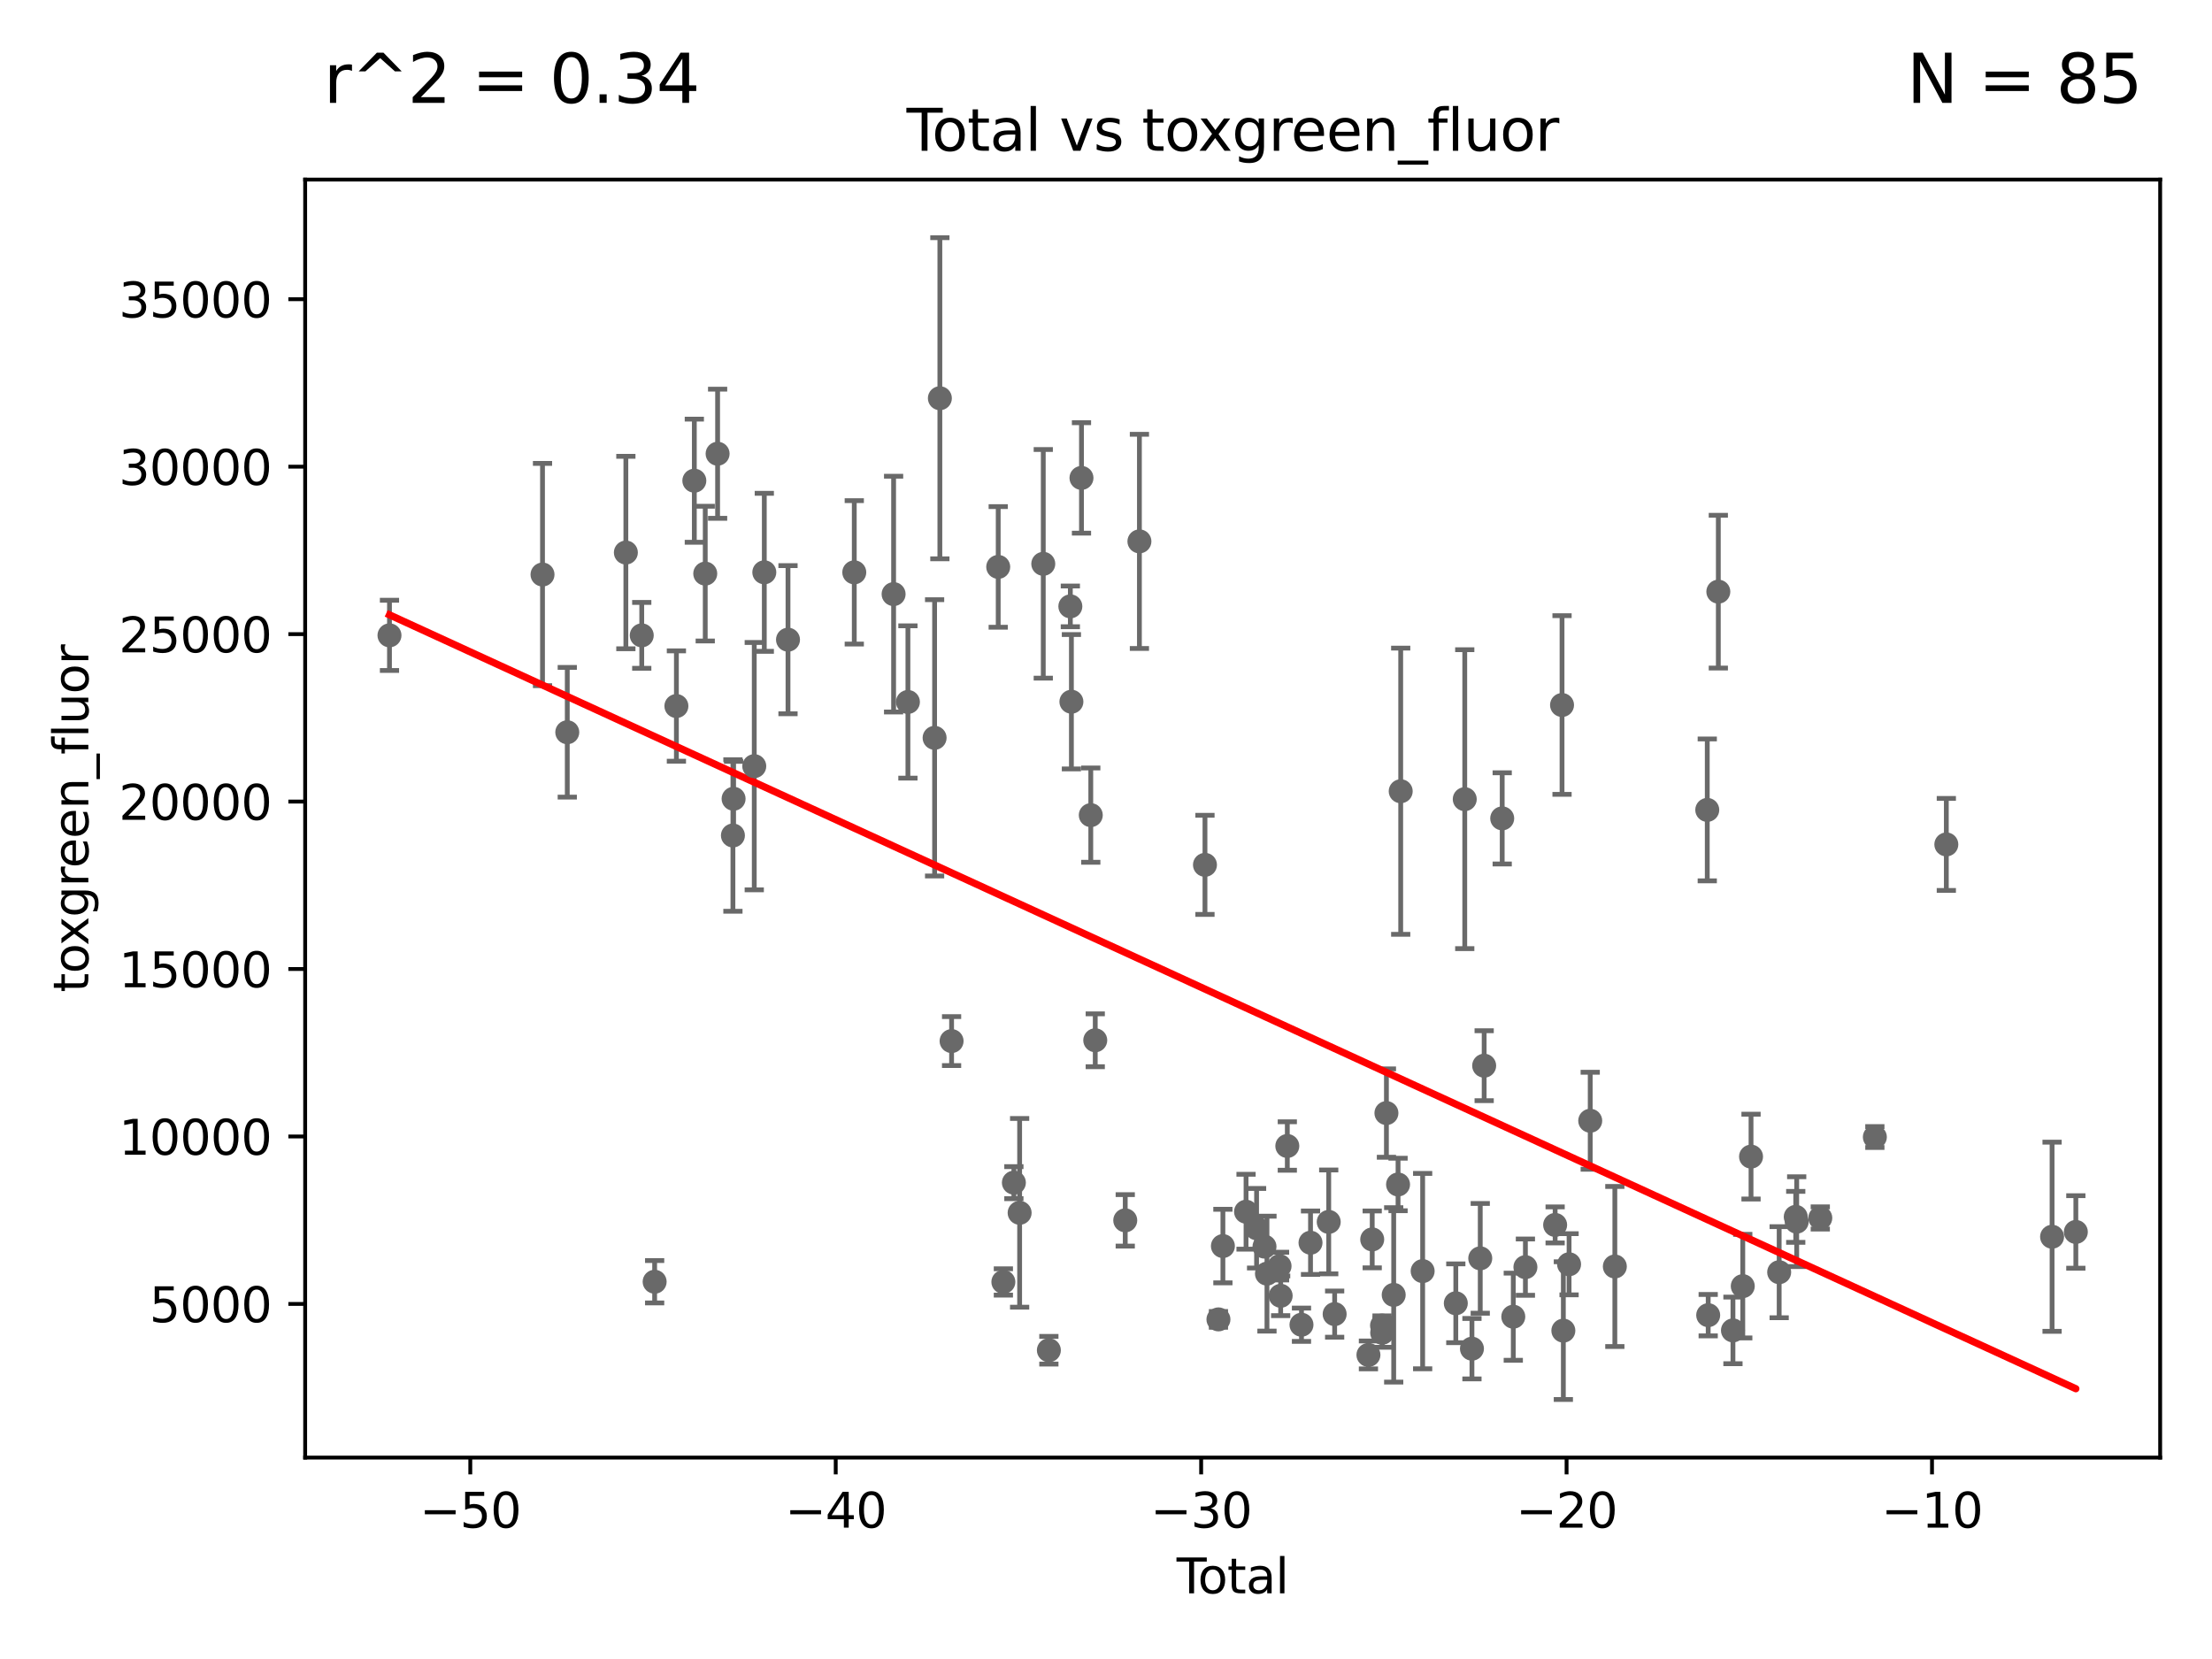 <?xml version="1.0" encoding="utf-8" standalone="no"?>
<!DOCTYPE svg PUBLIC "-//W3C//DTD SVG 1.1//EN"
  "http://www.w3.org/Graphics/SVG/1.1/DTD/svg11.dtd">
<svg xmlns:xlink="http://www.w3.org/1999/xlink" width="460.8pt" height="345.6pt" viewBox="0 0 460.8 345.6" xmlns="http://www.w3.org/2000/svg" version="1.1">
 <defs>
  <style type="text/css">*{stroke-linejoin: round; stroke-linecap: butt}</style>
 </defs>
 <g id="figure_1">
  <g id="patch_1">
   <path d="M 0 345.6 
L 460.8 345.6 
L 460.8 0 
L 0 0 
z
" style="fill: #ffffff"/>
  </g>
  <g id="axes_1">
   <g id="patch_2">
    <path d="M 63.571 303.64 
L 450 303.64 
L 450 37.411 
L 63.571 37.411 
z
" style="fill: #ffffff"/>
   </g>
   <g id="PathCollection_1">
    <defs>
     <path id="mc4633ae7f5" d="M 0 1.118 
C 0.297 1.118 0.581 1 0.791 0.791 
C 1 0.581 1.118 0.297 1.118 0 
C 1.118 -0.297 1 -0.581 0.791 -0.791 
C 0.581 -1 0.297 -1.118 0 -1.118 
C -0.297 -1.118 -0.581 -1 -0.791 -0.791 
C -1 -0.581 -1.118 -0.297 -1.118 0 
C -1.118 0.297 -1 0.581 -0.791 0.791 
C -0.581 1 -0.297 1.118 0 1.118 
z
" style="stroke: #696969"/>
    </defs>
    <g clip-path="url(#p915c3c2e6f)">
     <use xlink:href="#mc4633ae7f5" x="81.136" y="132.355" style="fill: #696969; stroke: #696969"/>
     <use xlink:href="#mc4633ae7f5" x="296.364" y="264.794" style="fill: #696969; stroke: #696969"/>
     <use xlink:href="#mc4633ae7f5" x="291.793" y="164.829" style="fill: #696969; stroke: #696969"/>
     <use xlink:href="#mc4633ae7f5" x="291.241" y="246.749" style="fill: #696969; stroke: #696969"/>
     <use xlink:href="#mc4633ae7f5" x="290.333" y="269.747" style="fill: #696969; stroke: #696969"/>
     <use xlink:href="#mc4633ae7f5" x="288.818" y="231.873" style="fill: #696969; stroke: #696969"/>
     <use xlink:href="#mc4633ae7f5" x="287.935" y="277.644" style="fill: #696969; stroke: #696969"/>
     <use xlink:href="#mc4633ae7f5" x="287.903" y="276.133" style="fill: #696969; stroke: #696969"/>
     <use xlink:href="#mc4633ae7f5" x="285.857" y="258.192" style="fill: #696969; stroke: #696969"/>
     <use xlink:href="#mc4633ae7f5" x="285.07" y="282.255" style="fill: #696969; stroke: #696969"/>
     <use xlink:href="#mc4633ae7f5" x="278.032" y="273.753" style="fill: #696969; stroke: #696969"/>
     <use xlink:href="#mc4633ae7f5" x="276.798" y="254.546" style="fill: #696969; stroke: #696969"/>
     <use xlink:href="#mc4633ae7f5" x="273.005" y="258.881" style="fill: #696969; stroke: #696969"/>
     <use xlink:href="#mc4633ae7f5" x="271.122" y="275.967" style="fill: #696969; stroke: #696969"/>
     <use xlink:href="#mc4633ae7f5" x="268.17" y="238.732" style="fill: #696969; stroke: #696969"/>
     <use xlink:href="#mc4633ae7f5" x="266.785" y="269.94" style="fill: #696969; stroke: #696969"/>
     <use xlink:href="#mc4633ae7f5" x="266.554" y="263.752" style="fill: #696969; stroke: #696969"/>
     <use xlink:href="#mc4633ae7f5" x="263.932" y="265.325" style="fill: #696969; stroke: #696969"/>
     <use xlink:href="#mc4633ae7f5" x="263.417" y="259.692" style="fill: #696969; stroke: #696969"/>
     <use xlink:href="#mc4633ae7f5" x="261.77" y="255.865" style="fill: #696969; stroke: #696969"/>
     <use xlink:href="#mc4633ae7f5" x="259.574" y="252.423" style="fill: #696969; stroke: #696969"/>
     <use xlink:href="#mc4633ae7f5" x="254.753" y="259.579" style="fill: #696969; stroke: #696969"/>
     <use xlink:href="#mc4633ae7f5" x="253.824" y="274.852" style="fill: #696969; stroke: #696969"/>
     <use xlink:href="#mc4633ae7f5" x="251.017" y="180.163" style="fill: #696969; stroke: #696969"/>
     <use xlink:href="#mc4633ae7f5" x="303.271" y="271.497" style="fill: #696969; stroke: #696969"/>
     <use xlink:href="#mc4633ae7f5" x="237.361" y="112.778" style="fill: #696969; stroke: #696969"/>
     <use xlink:href="#mc4633ae7f5" x="305.135" y="166.481" style="fill: #696969; stroke: #696969"/>
     <use xlink:href="#mc4633ae7f5" x="308.363" y="262.134" style="fill: #696969; stroke: #696969"/>
     <use xlink:href="#mc4633ae7f5" x="405.456" y="175.91" style="fill: #696969; stroke: #696969"/>
     <use xlink:href="#mc4633ae7f5" x="390.567" y="236.865" style="fill: #696969; stroke: #696969"/>
     <use xlink:href="#mc4633ae7f5" x="379.2" y="253.723" style="fill: #696969; stroke: #696969"/>
     <use xlink:href="#mc4633ae7f5" x="374.284" y="254.494" style="fill: #696969; stroke: #696969"/>
     <use xlink:href="#mc4633ae7f5" x="374.086" y="253.492" style="fill: #696969; stroke: #696969"/>
     <use xlink:href="#mc4633ae7f5" x="370.634" y="265.024" style="fill: #696969; stroke: #696969"/>
     <use xlink:href="#mc4633ae7f5" x="364.773" y="240.944" style="fill: #696969; stroke: #696969"/>
     <use xlink:href="#mc4633ae7f5" x="363.051" y="267.926" style="fill: #696969; stroke: #696969"/>
     <use xlink:href="#mc4633ae7f5" x="361.005" y="277.15" style="fill: #696969; stroke: #696969"/>
     <use xlink:href="#mc4633ae7f5" x="357.959" y="123.252" style="fill: #696969; stroke: #696969"/>
     <use xlink:href="#mc4633ae7f5" x="355.848" y="273.974" style="fill: #696969; stroke: #696969"/>
     <use xlink:href="#mc4633ae7f5" x="355.654" y="168.718" style="fill: #696969; stroke: #696969"/>
     <use xlink:href="#mc4633ae7f5" x="336.401" y="263.832" style="fill: #696969; stroke: #696969"/>
     <use xlink:href="#mc4633ae7f5" x="331.272" y="233.473" style="fill: #696969; stroke: #696969"/>
     <use xlink:href="#mc4633ae7f5" x="326.867" y="263.37" style="fill: #696969; stroke: #696969"/>
     <use xlink:href="#mc4633ae7f5" x="325.675" y="277.195" style="fill: #696969; stroke: #696969"/>
     <use xlink:href="#mc4633ae7f5" x="325.4" y="146.868" style="fill: #696969; stroke: #696969"/>
     <use xlink:href="#mc4633ae7f5" x="323.963" y="255.176" style="fill: #696969; stroke: #696969"/>
     <use xlink:href="#mc4633ae7f5" x="317.771" y="263.968" style="fill: #696969; stroke: #696969"/>
     <use xlink:href="#mc4633ae7f5" x="315.245" y="274.294" style="fill: #696969; stroke: #696969"/>
     <use xlink:href="#mc4633ae7f5" x="312.937" y="170.482" style="fill: #696969; stroke: #696969"/>
     <use xlink:href="#mc4633ae7f5" x="427.485" y="257.636" style="fill: #696969; stroke: #696969"/>
     <use xlink:href="#mc4633ae7f5" x="309.178" y="222.005" style="fill: #696969; stroke: #696969"/>
     <use xlink:href="#mc4633ae7f5" x="306.634" y="280.956" style="fill: #696969; stroke: #696969"/>
     <use xlink:href="#mc4633ae7f5" x="234.41" y="254.221" style="fill: #696969; stroke: #696969"/>
     <use xlink:href="#mc4633ae7f5" x="432.435" y="256.636" style="fill: #696969; stroke: #696969"/>
     <use xlink:href="#mc4633ae7f5" x="207.947" y="118.098" style="fill: #696969; stroke: #696969"/>
     <use xlink:href="#mc4633ae7f5" x="218.499" y="281.279" style="fill: #696969; stroke: #696969"/>
     <use xlink:href="#mc4633ae7f5" x="217.333" y="117.456" style="fill: #696969; stroke: #696969"/>
     <use xlink:href="#mc4633ae7f5" x="212.408" y="252.652" style="fill: #696969; stroke: #696969"/>
     <use xlink:href="#mc4633ae7f5" x="211.211" y="246.368" style="fill: #696969; stroke: #696969"/>
     <use xlink:href="#mc4633ae7f5" x="118.174" y="152.54" style="fill: #696969; stroke: #696969"/>
     <use xlink:href="#mc4633ae7f5" x="209.021" y="267.051" style="fill: #696969; stroke: #696969"/>
     <use xlink:href="#mc4633ae7f5" x="159.219" y="119.223" style="fill: #696969; stroke: #696969"/>
     <use xlink:href="#mc4633ae7f5" x="157.126" y="159.605" style="fill: #696969; stroke: #696969"/>
     <use xlink:href="#mc4633ae7f5" x="152.821" y="166.398" style="fill: #696969; stroke: #696969"/>
     <use xlink:href="#mc4633ae7f5" x="198.233" y="216.875" style="fill: #696969; stroke: #696969"/>
     <use xlink:href="#mc4633ae7f5" x="130.379" y="115.105" style="fill: #696969; stroke: #696969"/>
     <use xlink:href="#mc4633ae7f5" x="195.792" y="82.96" style="fill: #696969; stroke: #696969"/>
     <use xlink:href="#mc4633ae7f5" x="194.695" y="153.704" style="fill: #696969; stroke: #696969"/>
     <use xlink:href="#mc4633ae7f5" x="189.136" y="146.233" style="fill: #696969; stroke: #696969"/>
     <use xlink:href="#mc4633ae7f5" x="133.688" y="132.357" style="fill: #696969; stroke: #696969"/>
     <use xlink:href="#mc4633ae7f5" x="186.154" y="123.763" style="fill: #696969; stroke: #696969"/>
     <use xlink:href="#mc4633ae7f5" x="136.374" y="267.011" style="fill: #696969; stroke: #696969"/>
     <use xlink:href="#mc4633ae7f5" x="152.681" y="174.046" style="fill: #696969; stroke: #696969"/>
     <use xlink:href="#mc4633ae7f5" x="149.491" y="94.521" style="fill: #696969; stroke: #696969"/>
     <use xlink:href="#mc4633ae7f5" x="177.961" y="119.23" style="fill: #696969; stroke: #696969"/>
     <use xlink:href="#mc4633ae7f5" x="146.915" y="119.494" style="fill: #696969; stroke: #696969"/>
     <use xlink:href="#mc4633ae7f5" x="140.906" y="147.082" style="fill: #696969; stroke: #696969"/>
     <use xlink:href="#mc4633ae7f5" x="164.155" y="133.258" style="fill: #696969; stroke: #696969"/>
     <use xlink:href="#mc4633ae7f5" x="222.973" y="126.317" style="fill: #696969; stroke: #696969"/>
     <use xlink:href="#mc4633ae7f5" x="223.193" y="146.182" style="fill: #696969; stroke: #696969"/>
     <use xlink:href="#mc4633ae7f5" x="144.642" y="100.136" style="fill: #696969; stroke: #696969"/>
     <use xlink:href="#mc4633ae7f5" x="113.015" y="119.685" style="fill: #696969; stroke: #696969"/>
     <use xlink:href="#mc4633ae7f5" x="225.292" y="99.56" style="fill: #696969; stroke: #696969"/>
     <use xlink:href="#mc4633ae7f5" x="228.161" y="216.706" style="fill: #696969; stroke: #696969"/>
     <use xlink:href="#mc4633ae7f5" x="227.23" y="169.806" style="fill: #696969; stroke: #696969"/>
    </g>
   </g>
   <g id="matplotlib.axis_1">
    <g id="xtick_1">
     <g id="line2d_1">
      <defs>
       <path id="m182dc04aa2" d="M 0 0 
L 0 3.5 
" style="stroke: #000000; stroke-width: 0.8"/>
      </defs>
      <g>
       <use xlink:href="#m182dc04aa2" x="97.971" y="303.64" style="stroke: #000000; stroke-width: 0.8"/>
      </g>
     </g>
     <g id="text_1">
      <!-- −50 -->
      <g transform="translate(87.419 318.238)scale(0.1 -0.1)">
       <defs>
        <path id="DejaVuSans-2212" d="M 678 2272 
L 4684 2272 
L 4684 1741 
L 678 1741 
L 678 2272 
z
" transform="scale(0.016)"/>
        <path id="DejaVuSans-35" d="M 691 4666 
L 3169 4666 
L 3169 4134 
L 1269 4134 
L 1269 2991 
Q 1406 3038 1543 3061 
Q 1681 3084 1819 3084 
Q 2600 3084 3056 2656 
Q 3513 2228 3513 1497 
Q 3513 744 3044 326 
Q 2575 -91 1722 -91 
Q 1428 -91 1123 -41 
Q 819 9 494 109 
L 494 744 
Q 775 591 1075 516 
Q 1375 441 1709 441 
Q 2250 441 2565 725 
Q 2881 1009 2881 1497 
Q 2881 1984 2565 2268 
Q 2250 2553 1709 2553 
Q 1456 2553 1204 2497 
Q 953 2441 691 2322 
L 691 4666 
z
" transform="scale(0.016)"/>
        <path id="DejaVuSans-30" d="M 2034 4250 
Q 1547 4250 1301 3770 
Q 1056 3291 1056 2328 
Q 1056 1369 1301 889 
Q 1547 409 2034 409 
Q 2525 409 2770 889 
Q 3016 1369 3016 2328 
Q 3016 3291 2770 3770 
Q 2525 4250 2034 4250 
z
M 2034 4750 
Q 2819 4750 3233 4129 
Q 3647 3509 3647 2328 
Q 3647 1150 3233 529 
Q 2819 -91 2034 -91 
Q 1250 -91 836 529 
Q 422 1150 422 2328 
Q 422 3509 836 4129 
Q 1250 4750 2034 4750 
z
" transform="scale(0.016)"/>
       </defs>
       <use xlink:href="#DejaVuSans-2212"/>
       <use xlink:href="#DejaVuSans-35" x="83.789"/>
       <use xlink:href="#DejaVuSans-30" x="147.412"/>
      </g>
     </g>
    </g>
    <g id="xtick_2">
     <g id="line2d_2">
      <g>
       <use xlink:href="#m182dc04aa2" x="174.096" y="303.64" style="stroke: #000000; stroke-width: 0.8"/>
      </g>
     </g>
     <g id="text_2">
      <!-- −40 -->
      <g transform="translate(163.544 318.238)scale(0.1 -0.1)">
       <defs>
        <path id="DejaVuSans-34" d="M 2419 4116 
L 825 1625 
L 2419 1625 
L 2419 4116 
z
M 2253 4666 
L 3047 4666 
L 3047 1625 
L 3713 1625 
L 3713 1100 
L 3047 1100 
L 3047 0 
L 2419 0 
L 2419 1100 
L 313 1100 
L 313 1709 
L 2253 4666 
z
" transform="scale(0.016)"/>
       </defs>
       <use xlink:href="#DejaVuSans-2212"/>
       <use xlink:href="#DejaVuSans-34" x="83.789"/>
       <use xlink:href="#DejaVuSans-30" x="147.412"/>
      </g>
     </g>
    </g>
    <g id="xtick_3">
     <g id="line2d_3">
      <g>
       <use xlink:href="#m182dc04aa2" x="250.222" y="303.64" style="stroke: #000000; stroke-width: 0.8"/>
      </g>
     </g>
     <g id="text_3">
      <!-- −30 -->
      <g transform="translate(239.669 318.238)scale(0.1 -0.1)">
       <defs>
        <path id="DejaVuSans-33" d="M 2597 2516 
Q 3050 2419 3304 2112 
Q 3559 1806 3559 1356 
Q 3559 666 3084 287 
Q 2609 -91 1734 -91 
Q 1441 -91 1130 -33 
Q 819 25 488 141 
L 488 750 
Q 750 597 1062 519 
Q 1375 441 1716 441 
Q 2309 441 2620 675 
Q 2931 909 2931 1356 
Q 2931 1769 2642 2001 
Q 2353 2234 1838 2234 
L 1294 2234 
L 1294 2753 
L 1863 2753 
Q 2328 2753 2575 2939 
Q 2822 3125 2822 3475 
Q 2822 3834 2567 4026 
Q 2313 4219 1838 4219 
Q 1578 4219 1281 4162 
Q 984 4106 628 3988 
L 628 4550 
Q 988 4650 1302 4700 
Q 1616 4750 1894 4750 
Q 2613 4750 3031 4423 
Q 3450 4097 3450 3541 
Q 3450 3153 3228 2886 
Q 3006 2619 2597 2516 
z
" transform="scale(0.016)"/>
       </defs>
       <use xlink:href="#DejaVuSans-2212"/>
       <use xlink:href="#DejaVuSans-33" x="83.789"/>
       <use xlink:href="#DejaVuSans-30" x="147.412"/>
      </g>
     </g>
    </g>
    <g id="xtick_4">
     <g id="line2d_4">
      <g>
       <use xlink:href="#m182dc04aa2" x="326.347" y="303.64" style="stroke: #000000; stroke-width: 0.8"/>
      </g>
     </g>
     <g id="text_4">
      <!-- −20 -->
      <g transform="translate(315.794 318.238)scale(0.1 -0.1)">
       <defs>
        <path id="DejaVuSans-32" d="M 1228 531 
L 3431 531 
L 3431 0 
L 469 0 
L 469 531 
Q 828 903 1448 1529 
Q 2069 2156 2228 2338 
Q 2531 2678 2651 2914 
Q 2772 3150 2772 3378 
Q 2772 3750 2511 3984 
Q 2250 4219 1831 4219 
Q 1534 4219 1204 4116 
Q 875 4013 500 3803 
L 500 4441 
Q 881 4594 1212 4672 
Q 1544 4750 1819 4750 
Q 2544 4750 2975 4387 
Q 3406 4025 3406 3419 
Q 3406 3131 3298 2873 
Q 3191 2616 2906 2266 
Q 2828 2175 2409 1742 
Q 1991 1309 1228 531 
z
" transform="scale(0.016)"/>
       </defs>
       <use xlink:href="#DejaVuSans-2212"/>
       <use xlink:href="#DejaVuSans-32" x="83.789"/>
       <use xlink:href="#DejaVuSans-30" x="147.412"/>
      </g>
     </g>
    </g>
    <g id="xtick_5">
     <g id="line2d_5">
      <g>
       <use xlink:href="#m182dc04aa2" x="402.472" y="303.64" style="stroke: #000000; stroke-width: 0.8"/>
      </g>
     </g>
     <g id="text_5">
      <!-- −10 -->
      <g transform="translate(391.92 318.238)scale(0.1 -0.1)">
       <defs>
        <path id="DejaVuSans-31" d="M 794 531 
L 1825 531 
L 1825 4091 
L 703 3866 
L 703 4441 
L 1819 4666 
L 2450 4666 
L 2450 531 
L 3481 531 
L 3481 0 
L 794 0 
L 794 531 
z
" transform="scale(0.016)"/>
       </defs>
       <use xlink:href="#DejaVuSans-2212"/>
       <use xlink:href="#DejaVuSans-31" x="83.789"/>
       <use xlink:href="#DejaVuSans-30" x="147.412"/>
      </g>
     </g>
    </g>
    <g id="text_6">
     <!-- Total -->
     <g transform="translate(245.109 331.917)scale(0.1 -0.1)">
      <defs>
       <path id="DejaVuSans-54" d="M -19 4666 
L 3928 4666 
L 3928 4134 
L 2272 4134 
L 2272 0 
L 1638 0 
L 1638 4134 
L -19 4134 
L -19 4666 
z
" transform="scale(0.016)"/>
       <path id="DejaVuSans-6f" d="M 1959 3097 
Q 1497 3097 1228 2736 
Q 959 2375 959 1747 
Q 959 1119 1226 758 
Q 1494 397 1959 397 
Q 2419 397 2687 759 
Q 2956 1122 2956 1747 
Q 2956 2369 2687 2733 
Q 2419 3097 1959 3097 
z
M 1959 3584 
Q 2709 3584 3137 3096 
Q 3566 2609 3566 1747 
Q 3566 888 3137 398 
Q 2709 -91 1959 -91 
Q 1206 -91 779 398 
Q 353 888 353 1747 
Q 353 2609 779 3096 
Q 1206 3584 1959 3584 
z
" transform="scale(0.016)"/>
       <path id="DejaVuSans-74" d="M 1172 4494 
L 1172 3500 
L 2356 3500 
L 2356 3053 
L 1172 3053 
L 1172 1153 
Q 1172 725 1289 603 
Q 1406 481 1766 481 
L 2356 481 
L 2356 0 
L 1766 0 
Q 1100 0 847 248 
Q 594 497 594 1153 
L 594 3053 
L 172 3053 
L 172 3500 
L 594 3500 
L 594 4494 
L 1172 4494 
z
" transform="scale(0.016)"/>
       <path id="DejaVuSans-61" d="M 2194 1759 
Q 1497 1759 1228 1600 
Q 959 1441 959 1056 
Q 959 750 1161 570 
Q 1363 391 1709 391 
Q 2188 391 2477 730 
Q 2766 1069 2766 1631 
L 2766 1759 
L 2194 1759 
z
M 3341 1997 
L 3341 0 
L 2766 0 
L 2766 531 
Q 2569 213 2275 61 
Q 1981 -91 1556 -91 
Q 1019 -91 701 211 
Q 384 513 384 1019 
Q 384 1609 779 1909 
Q 1175 2209 1959 2209 
L 2766 2209 
L 2766 2266 
Q 2766 2663 2505 2880 
Q 2244 3097 1772 3097 
Q 1472 3097 1187 3025 
Q 903 2953 641 2809 
L 641 3341 
Q 956 3463 1253 3523 
Q 1550 3584 1831 3584 
Q 2591 3584 2966 3190 
Q 3341 2797 3341 1997 
z
" transform="scale(0.016)"/>
       <path id="DejaVuSans-6c" d="M 603 4863 
L 1178 4863 
L 1178 0 
L 603 0 
L 603 4863 
z
" transform="scale(0.016)"/>
      </defs>
      <use xlink:href="#DejaVuSans-54"/>
      <use xlink:href="#DejaVuSans-6f" x="44.084"/>
      <use xlink:href="#DejaVuSans-74" x="105.266"/>
      <use xlink:href="#DejaVuSans-61" x="144.475"/>
      <use xlink:href="#DejaVuSans-6c" x="205.754"/>
     </g>
    </g>
   </g>
   <g id="matplotlib.axis_2">
    <g id="ytick_1">
     <g id="line2d_6">
      <defs>
       <path id="m13280cefce" d="M 0 0 
L -3.5 0 
" style="stroke: #000000; stroke-width: 0.8"/>
      </defs>
      <g>
       <use xlink:href="#m13280cefce" x="63.571" y="271.633" style="stroke: #000000; stroke-width: 0.8"/>
      </g>
     </g>
     <g id="text_7">
      <!-- 5000 -->
      <g transform="translate(31.121 275.432)scale(0.1 -0.1)">
       <use xlink:href="#DejaVuSans-35"/>
       <use xlink:href="#DejaVuSans-30" x="63.623"/>
       <use xlink:href="#DejaVuSans-30" x="127.246"/>
       <use xlink:href="#DejaVuSans-30" x="190.869"/>
      </g>
     </g>
    </g>
    <g id="ytick_2">
     <g id="line2d_7">
      <g>
       <use xlink:href="#m13280cefce" x="63.571" y="236.749" style="stroke: #000000; stroke-width: 0.8"/>
      </g>
     </g>
     <g id="text_8">
      <!-- 10000 -->
      <g transform="translate(24.759 240.548)scale(0.1 -0.1)">
       <use xlink:href="#DejaVuSans-31"/>
       <use xlink:href="#DejaVuSans-30" x="63.623"/>
       <use xlink:href="#DejaVuSans-30" x="127.246"/>
       <use xlink:href="#DejaVuSans-30" x="190.869"/>
       <use xlink:href="#DejaVuSans-30" x="254.492"/>
      </g>
     </g>
    </g>
    <g id="ytick_3">
     <g id="line2d_8">
      <g>
       <use xlink:href="#m13280cefce" x="63.571" y="201.865" style="stroke: #000000; stroke-width: 0.8"/>
      </g>
     </g>
     <g id="text_9">
      <!-- 15000 -->
      <g transform="translate(24.759 205.664)scale(0.1 -0.1)">
       <use xlink:href="#DejaVuSans-31"/>
       <use xlink:href="#DejaVuSans-35" x="63.623"/>
       <use xlink:href="#DejaVuSans-30" x="127.246"/>
       <use xlink:href="#DejaVuSans-30" x="190.869"/>
       <use xlink:href="#DejaVuSans-30" x="254.492"/>
      </g>
     </g>
    </g>
    <g id="ytick_4">
     <g id="line2d_9">
      <g>
       <use xlink:href="#m13280cefce" x="63.571" y="166.981" style="stroke: #000000; stroke-width: 0.8"/>
      </g>
     </g>
     <g id="text_10">
      <!-- 20000 -->
      <g transform="translate(24.759 170.78)scale(0.1 -0.1)">
       <use xlink:href="#DejaVuSans-32"/>
       <use xlink:href="#DejaVuSans-30" x="63.623"/>
       <use xlink:href="#DejaVuSans-30" x="127.246"/>
       <use xlink:href="#DejaVuSans-30" x="190.869"/>
       <use xlink:href="#DejaVuSans-30" x="254.492"/>
      </g>
     </g>
    </g>
    <g id="ytick_5">
     <g id="line2d_10">
      <g>
       <use xlink:href="#m13280cefce" x="63.571" y="132.097" style="stroke: #000000; stroke-width: 0.8"/>
      </g>
     </g>
     <g id="text_11">
      <!-- 25000 -->
      <g transform="translate(24.759 135.896)scale(0.1 -0.1)">
       <use xlink:href="#DejaVuSans-32"/>
       <use xlink:href="#DejaVuSans-35" x="63.623"/>
       <use xlink:href="#DejaVuSans-30" x="127.246"/>
       <use xlink:href="#DejaVuSans-30" x="190.869"/>
       <use xlink:href="#DejaVuSans-30" x="254.492"/>
      </g>
     </g>
    </g>
    <g id="ytick_6">
     <g id="line2d_11">
      <g>
       <use xlink:href="#m13280cefce" x="63.571" y="97.213" style="stroke: #000000; stroke-width: 0.8"/>
      </g>
     </g>
     <g id="text_12">
      <!-- 30000 -->
      <g transform="translate(24.759 101.013)scale(0.1 -0.1)">
       <use xlink:href="#DejaVuSans-33"/>
       <use xlink:href="#DejaVuSans-30" x="63.623"/>
       <use xlink:href="#DejaVuSans-30" x="127.246"/>
       <use xlink:href="#DejaVuSans-30" x="190.869"/>
       <use xlink:href="#DejaVuSans-30" x="254.492"/>
      </g>
     </g>
    </g>
    <g id="ytick_7">
     <g id="line2d_12">
      <g>
       <use xlink:href="#m13280cefce" x="63.571" y="62.33" style="stroke: #000000; stroke-width: 0.8"/>
      </g>
     </g>
     <g id="text_13">
      <!-- 35000 -->
      <g transform="translate(24.759 66.129)scale(0.1 -0.1)">
       <use xlink:href="#DejaVuSans-33"/>
       <use xlink:href="#DejaVuSans-35" x="63.623"/>
       <use xlink:href="#DejaVuSans-30" x="127.246"/>
       <use xlink:href="#DejaVuSans-30" x="190.869"/>
       <use xlink:href="#DejaVuSans-30" x="254.492"/>
      </g>
     </g>
    </g>
    <g id="text_14">
     <!-- toxgreen_fluor -->
     <g transform="translate(18.401 206.72)rotate(-90)scale(0.1 -0.1)">
      <defs>
       <path id="DejaVuSans-78" d="M 3513 3500 
L 2247 1797 
L 3578 0 
L 2900 0 
L 1881 1375 
L 863 0 
L 184 0 
L 1544 1831 
L 300 3500 
L 978 3500 
L 1906 2253 
L 2834 3500 
L 3513 3500 
z
" transform="scale(0.016)"/>
       <path id="DejaVuSans-67" d="M 2906 1791 
Q 2906 2416 2648 2759 
Q 2391 3103 1925 3103 
Q 1463 3103 1205 2759 
Q 947 2416 947 1791 
Q 947 1169 1205 825 
Q 1463 481 1925 481 
Q 2391 481 2648 825 
Q 2906 1169 2906 1791 
z
M 3481 434 
Q 3481 -459 3084 -895 
Q 2688 -1331 1869 -1331 
Q 1566 -1331 1297 -1286 
Q 1028 -1241 775 -1147 
L 775 -588 
Q 1028 -725 1275 -790 
Q 1522 -856 1778 -856 
Q 2344 -856 2625 -561 
Q 2906 -266 2906 331 
L 2906 616 
Q 2728 306 2450 153 
Q 2172 0 1784 0 
Q 1141 0 747 490 
Q 353 981 353 1791 
Q 353 2603 747 3093 
Q 1141 3584 1784 3584 
Q 2172 3584 2450 3431 
Q 2728 3278 2906 2969 
L 2906 3500 
L 3481 3500 
L 3481 434 
z
" transform="scale(0.016)"/>
       <path id="DejaVuSans-72" d="M 2631 2963 
Q 2534 3019 2420 3045 
Q 2306 3072 2169 3072 
Q 1681 3072 1420 2755 
Q 1159 2438 1159 1844 
L 1159 0 
L 581 0 
L 581 3500 
L 1159 3500 
L 1159 2956 
Q 1341 3275 1631 3429 
Q 1922 3584 2338 3584 
Q 2397 3584 2469 3576 
Q 2541 3569 2628 3553 
L 2631 2963 
z
" transform="scale(0.016)"/>
       <path id="DejaVuSans-65" d="M 3597 1894 
L 3597 1613 
L 953 1613 
Q 991 1019 1311 708 
Q 1631 397 2203 397 
Q 2534 397 2845 478 
Q 3156 559 3463 722 
L 3463 178 
Q 3153 47 2828 -22 
Q 2503 -91 2169 -91 
Q 1331 -91 842 396 
Q 353 884 353 1716 
Q 353 2575 817 3079 
Q 1281 3584 2069 3584 
Q 2775 3584 3186 3129 
Q 3597 2675 3597 1894 
z
M 3022 2063 
Q 3016 2534 2758 2815 
Q 2500 3097 2075 3097 
Q 1594 3097 1305 2825 
Q 1016 2553 972 2059 
L 3022 2063 
z
" transform="scale(0.016)"/>
       <path id="DejaVuSans-6e" d="M 3513 2113 
L 3513 0 
L 2938 0 
L 2938 2094 
Q 2938 2591 2744 2837 
Q 2550 3084 2163 3084 
Q 1697 3084 1428 2787 
Q 1159 2491 1159 1978 
L 1159 0 
L 581 0 
L 581 3500 
L 1159 3500 
L 1159 2956 
Q 1366 3272 1645 3428 
Q 1925 3584 2291 3584 
Q 2894 3584 3203 3211 
Q 3513 2838 3513 2113 
z
" transform="scale(0.016)"/>
       <path id="DejaVuSans-5f" d="M 3263 -1063 
L 3263 -1509 
L -63 -1509 
L -63 -1063 
L 3263 -1063 
z
" transform="scale(0.016)"/>
       <path id="DejaVuSans-66" d="M 2375 4863 
L 2375 4384 
L 1825 4384 
Q 1516 4384 1395 4259 
Q 1275 4134 1275 3809 
L 1275 3500 
L 2222 3500 
L 2222 3053 
L 1275 3053 
L 1275 0 
L 697 0 
L 697 3053 
L 147 3053 
L 147 3500 
L 697 3500 
L 697 3744 
Q 697 4328 969 4595 
Q 1241 4863 1831 4863 
L 2375 4863 
z
" transform="scale(0.016)"/>
       <path id="DejaVuSans-75" d="M 544 1381 
L 544 3500 
L 1119 3500 
L 1119 1403 
Q 1119 906 1312 657 
Q 1506 409 1894 409 
Q 2359 409 2629 706 
Q 2900 1003 2900 1516 
L 2900 3500 
L 3475 3500 
L 3475 0 
L 2900 0 
L 2900 538 
Q 2691 219 2414 64 
Q 2138 -91 1772 -91 
Q 1169 -91 856 284 
Q 544 659 544 1381 
z
M 1991 3584 
L 1991 3584 
z
" transform="scale(0.016)"/>
      </defs>
      <use xlink:href="#DejaVuSans-74"/>
      <use xlink:href="#DejaVuSans-6f" x="39.209"/>
      <use xlink:href="#DejaVuSans-78" x="97.266"/>
      <use xlink:href="#DejaVuSans-67" x="156.445"/>
      <use xlink:href="#DejaVuSans-72" x="219.922"/>
      <use xlink:href="#DejaVuSans-65" x="258.785"/>
      <use xlink:href="#DejaVuSans-65" x="320.309"/>
      <use xlink:href="#DejaVuSans-6e" x="381.832"/>
      <use xlink:href="#DejaVuSans-5f" x="445.211"/>
      <use xlink:href="#DejaVuSans-66" x="495.211"/>
      <use xlink:href="#DejaVuSans-6c" x="530.416"/>
      <use xlink:href="#DejaVuSans-75" x="558.199"/>
      <use xlink:href="#DejaVuSans-6f" x="621.578"/>
      <use xlink:href="#DejaVuSans-72" x="682.76"/>
     </g>
    </g>
   </g>
   <g id="LineCollection_1">
    <path d="M 81.136 139.669 
L 81.136 125.041 
" clip-path="url(#p915c3c2e6f)" style="fill: none; stroke: #696969"/>
    <path d="M 296.364 285.142 
L 296.364 244.446 
" clip-path="url(#p915c3c2e6f)" style="fill: none; stroke: #696969"/>
    <path d="M 291.793 194.639 
L 291.793 135.018 
" clip-path="url(#p915c3c2e6f)" style="fill: none; stroke: #696969"/>
    <path d="M 291.241 252.219 
L 291.241 241.279 
" clip-path="url(#p915c3c2e6f)" style="fill: none; stroke: #696969"/>
    <path d="M 290.333 287.918 
L 290.333 251.577 
" clip-path="url(#p915c3c2e6f)" style="fill: none; stroke: #696969"/>
    <path d="M 288.818 241.078 
L 288.818 222.668 
" clip-path="url(#p915c3c2e6f)" style="fill: none; stroke: #696969"/>
    <path d="M 287.935 280.665 
L 287.935 274.622 
" clip-path="url(#p915c3c2e6f)" style="fill: none; stroke: #696969"/>
    <path d="M 287.903 278.146 
L 287.903 274.12 
" clip-path="url(#p915c3c2e6f)" style="fill: none; stroke: #696969"/>
    <path d="M 285.857 264.115 
L 285.857 252.268 
" clip-path="url(#p915c3c2e6f)" style="fill: none; stroke: #696969"/>
    <path d="M 285.07 285.162 
L 285.07 279.348 
" clip-path="url(#p915c3c2e6f)" style="fill: none; stroke: #696969"/>
    <path d="M 278.032 278.561 
L 278.032 268.945 
" clip-path="url(#p915c3c2e6f)" style="fill: none; stroke: #696969"/>
    <path d="M 276.798 265.365 
L 276.798 243.728 
" clip-path="url(#p915c3c2e6f)" style="fill: none; stroke: #696969"/>
    <path d="M 273.005 265.489 
L 273.005 252.273 
" clip-path="url(#p915c3c2e6f)" style="fill: none; stroke: #696969"/>
    <path d="M 271.122 279.437 
L 271.122 272.498 
" clip-path="url(#p915c3c2e6f)" style="fill: none; stroke: #696969"/>
    <path d="M 268.17 243.781 
L 268.17 233.683 
" clip-path="url(#p915c3c2e6f)" style="fill: none; stroke: #696969"/>
    <path d="M 266.785 274.072 
L 266.785 265.808 
" clip-path="url(#p915c3c2e6f)" style="fill: none; stroke: #696969"/>
    <path d="M 266.554 266.644 
L 266.554 260.86 
" clip-path="url(#p915c3c2e6f)" style="fill: none; stroke: #696969"/>
    <path d="M 263.932 277.293 
L 263.932 253.356 
" clip-path="url(#p915c3c2e6f)" style="fill: none; stroke: #696969"/>
    <path d="M 263.417 260.56 
L 263.417 258.824 
" clip-path="url(#p915c3c2e6f)" style="fill: none; stroke: #696969"/>
    <path d="M 261.77 264.151 
L 261.77 247.58 
" clip-path="url(#p915c3c2e6f)" style="fill: none; stroke: #696969"/>
    <path d="M 259.574 260.222 
L 259.574 244.625 
" clip-path="url(#p915c3c2e6f)" style="fill: none; stroke: #696969"/>
    <path d="M 254.753 267.241 
L 254.753 251.917 
" clip-path="url(#p915c3c2e6f)" style="fill: none; stroke: #696969"/>
    <path d="M 253.824 276.493 
L 253.824 273.211 
" clip-path="url(#p915c3c2e6f)" style="fill: none; stroke: #696969"/>
    <path d="M 251.017 190.489 
L 251.017 169.837 
" clip-path="url(#p915c3c2e6f)" style="fill: none; stroke: #696969"/>
    <path d="M 303.271 279.705 
L 303.271 263.289 
" clip-path="url(#p915c3c2e6f)" style="fill: none; stroke: #696969"/>
    <path d="M 237.361 135.084 
L 237.361 90.473 
" clip-path="url(#p915c3c2e6f)" style="fill: none; stroke: #696969"/>
    <path d="M 305.135 197.617 
L 305.135 135.346 
" clip-path="url(#p915c3c2e6f)" style="fill: none; stroke: #696969"/>
    <path d="M 308.363 273.567 
L 308.363 250.702 
" clip-path="url(#p915c3c2e6f)" style="fill: none; stroke: #696969"/>
    <path d="M 405.456 185.493 
L 405.456 166.326 
" clip-path="url(#p915c3c2e6f)" style="fill: none; stroke: #696969"/>
    <path d="M 390.567 239.043 
L 390.567 234.687 
" clip-path="url(#p915c3c2e6f)" style="fill: none; stroke: #696969"/>
    <path d="M 379.2 256.034 
L 379.2 251.412 
" clip-path="url(#p915c3c2e6f)" style="fill: none; stroke: #696969"/>
    <path d="M 374.284 263.846 
L 374.284 245.141 
" clip-path="url(#p915c3c2e6f)" style="fill: none; stroke: #696969"/>
    <path d="M 374.086 258.8 
L 374.086 248.184 
" clip-path="url(#p915c3c2e6f)" style="fill: none; stroke: #696969"/>
    <path d="M 370.634 274.511 
L 370.634 255.538 
" clip-path="url(#p915c3c2e6f)" style="fill: none; stroke: #696969"/>
    <path d="M 364.773 249.779 
L 364.773 232.109 
" clip-path="url(#p915c3c2e6f)" style="fill: none; stroke: #696969"/>
    <path d="M 363.051 278.715 
L 363.051 257.137 
" clip-path="url(#p915c3c2e6f)" style="fill: none; stroke: #696969"/>
    <path d="M 361.005 284.088 
L 361.005 270.211 
" clip-path="url(#p915c3c2e6f)" style="fill: none; stroke: #696969"/>
    <path d="M 357.959 139.164 
L 357.959 107.34 
" clip-path="url(#p915c3c2e6f)" style="fill: none; stroke: #696969"/>
    <path d="M 355.848 278.288 
L 355.848 269.661 
" clip-path="url(#p915c3c2e6f)" style="fill: none; stroke: #696969"/>
    <path d="M 355.654 183.496 
L 355.654 153.941 
" clip-path="url(#p915c3c2e6f)" style="fill: none; stroke: #696969"/>
    <path d="M 336.401 280.503 
L 336.401 247.161 
" clip-path="url(#p915c3c2e6f)" style="fill: none; stroke: #696969"/>
    <path d="M 331.272 243.573 
L 331.272 223.373 
" clip-path="url(#p915c3c2e6f)" style="fill: none; stroke: #696969"/>
    <path d="M 326.867 269.739 
L 326.867 257.001 
" clip-path="url(#p915c3c2e6f)" style="fill: none; stroke: #696969"/>
    <path d="M 325.675 291.539 
L 325.675 262.85 
" clip-path="url(#p915c3c2e6f)" style="fill: none; stroke: #696969"/>
    <path d="M 325.4 165.48 
L 325.4 128.256 
" clip-path="url(#p915c3c2e6f)" style="fill: none; stroke: #696969"/>
    <path d="M 323.963 258.929 
L 323.963 251.422 
" clip-path="url(#p915c3c2e6f)" style="fill: none; stroke: #696969"/>
    <path d="M 317.771 269.833 
L 317.771 258.103 
" clip-path="url(#p915c3c2e6f)" style="fill: none; stroke: #696969"/>
    <path d="M 315.245 283.375 
L 315.245 265.214 
" clip-path="url(#p915c3c2e6f)" style="fill: none; stroke: #696969"/>
    <path d="M 312.937 179.981 
L 312.937 160.983 
" clip-path="url(#p915c3c2e6f)" style="fill: none; stroke: #696969"/>
    <path d="M 427.485 277.339 
L 427.485 237.932 
" clip-path="url(#p915c3c2e6f)" style="fill: none; stroke: #696969"/>
    <path d="M 309.178 229.291 
L 309.178 214.719 
" clip-path="url(#p915c3c2e6f)" style="fill: none; stroke: #696969"/>
    <path d="M 306.634 287.251 
L 306.634 274.66 
" clip-path="url(#p915c3c2e6f)" style="fill: none; stroke: #696969"/>
    <path d="M 234.41 259.583 
L 234.41 248.86 
" clip-path="url(#p915c3c2e6f)" style="fill: none; stroke: #696969"/>
    <path d="M 432.435 264.191 
L 432.435 249.081 
" clip-path="url(#p915c3c2e6f)" style="fill: none; stroke: #696969"/>
    <path d="M 207.947 130.662 
L 207.947 105.533 
" clip-path="url(#p915c3c2e6f)" style="fill: none; stroke: #696969"/>
    <path d="M 218.499 284.162 
L 218.499 278.397 
" clip-path="url(#p915c3c2e6f)" style="fill: none; stroke: #696969"/>
    <path d="M 217.333 141.273 
L 217.333 93.639 
" clip-path="url(#p915c3c2e6f)" style="fill: none; stroke: #696969"/>
    <path d="M 212.408 272.307 
L 212.408 232.996 
" clip-path="url(#p915c3c2e6f)" style="fill: none; stroke: #696969"/>
    <path d="M 211.211 249.704 
L 211.211 243.033 
" clip-path="url(#p915c3c2e6f)" style="fill: none; stroke: #696969"/>
    <path d="M 118.174 166.051 
L 118.174 139.029 
" clip-path="url(#p915c3c2e6f)" style="fill: none; stroke: #696969"/>
    <path d="M 209.021 269.797 
L 209.021 264.305 
" clip-path="url(#p915c3c2e6f)" style="fill: none; stroke: #696969"/>
    <path d="M 159.219 135.683 
L 159.219 102.763 
" clip-path="url(#p915c3c2e6f)" style="fill: none; stroke: #696969"/>
    <path d="M 157.126 185.37 
L 157.126 133.84 
" clip-path="url(#p915c3c2e6f)" style="fill: none; stroke: #696969"/>
    <path d="M 152.821 174.194 
L 152.821 158.602 
" clip-path="url(#p915c3c2e6f)" style="fill: none; stroke: #696969"/>
    <path d="M 198.233 221.973 
L 198.233 211.777 
" clip-path="url(#p915c3c2e6f)" style="fill: none; stroke: #696969"/>
    <path d="M 130.379 135.15 
L 130.379 95.061 
" clip-path="url(#p915c3c2e6f)" style="fill: none; stroke: #696969"/>
    <path d="M 195.792 116.408 
L 195.792 49.513 
" clip-path="url(#p915c3c2e6f)" style="fill: none; stroke: #696969"/>
    <path d="M 194.695 182.486 
L 194.695 124.923 
" clip-path="url(#p915c3c2e6f)" style="fill: none; stroke: #696969"/>
    <path d="M 189.136 162.094 
L 189.136 130.372 
" clip-path="url(#p915c3c2e6f)" style="fill: none; stroke: #696969"/>
    <path d="M 133.688 139.215 
L 133.688 125.498 
" clip-path="url(#p915c3c2e6f)" style="fill: none; stroke: #696969"/>
    <path d="M 186.154 148.32 
L 186.154 99.206 
" clip-path="url(#p915c3c2e6f)" style="fill: none; stroke: #696969"/>
    <path d="M 136.374 271.423 
L 136.374 262.598 
" clip-path="url(#p915c3c2e6f)" style="fill: none; stroke: #696969"/>
    <path d="M 152.681 189.831 
L 152.681 158.261 
" clip-path="url(#p915c3c2e6f)" style="fill: none; stroke: #696969"/>
    <path d="M 149.491 107.973 
L 149.491 81.069 
" clip-path="url(#p915c3c2e6f)" style="fill: none; stroke: #696969"/>
    <path d="M 177.961 134.165 
L 177.961 104.295 
" clip-path="url(#p915c3c2e6f)" style="fill: none; stroke: #696969"/>
    <path d="M 146.915 133.526 
L 146.915 105.461 
" clip-path="url(#p915c3c2e6f)" style="fill: none; stroke: #696969"/>
    <path d="M 140.906 158.578 
L 140.906 135.585 
" clip-path="url(#p915c3c2e6f)" style="fill: none; stroke: #696969"/>
    <path d="M 164.155 148.687 
L 164.155 117.829 
" clip-path="url(#p915c3c2e6f)" style="fill: none; stroke: #696969"/>
    <path d="M 222.973 130.562 
L 222.973 122.072 
" clip-path="url(#p915c3c2e6f)" style="fill: none; stroke: #696969"/>
    <path d="M 223.193 160.176 
L 223.193 132.188 
" clip-path="url(#p915c3c2e6f)" style="fill: none; stroke: #696969"/>
    <path d="M 144.642 112.962 
L 144.642 87.311 
" clip-path="url(#p915c3c2e6f)" style="fill: none; stroke: #696969"/>
    <path d="M 113.015 142.836 
L 113.015 96.534 
" clip-path="url(#p915c3c2e6f)" style="fill: none; stroke: #696969"/>
    <path d="M 225.292 111.064 
L 225.292 88.056 
" clip-path="url(#p915c3c2e6f)" style="fill: none; stroke: #696969"/>
    <path d="M 228.161 222.216 
L 228.161 211.197 
" clip-path="url(#p915c3c2e6f)" style="fill: none; stroke: #696969"/>
    <path d="M 227.23 179.628 
L 227.23 159.985 
" clip-path="url(#p915c3c2e6f)" style="fill: none; stroke: #696969"/>
   </g>
   <g id="line2d_13">
    <defs>
     <path id="m787161b43c" d="M 2 0 
L -2 -0 
" style="stroke: #696969"/>
    </defs>
    <g clip-path="url(#p915c3c2e6f)">
     <use xlink:href="#m787161b43c" x="81.136" y="139.669" style="fill: #696969; stroke: #696969"/>
     <use xlink:href="#m787161b43c" x="296.364" y="285.142" style="fill: #696969; stroke: #696969"/>
     <use xlink:href="#m787161b43c" x="291.793" y="194.639" style="fill: #696969; stroke: #696969"/>
     <use xlink:href="#m787161b43c" x="291.241" y="252.219" style="fill: #696969; stroke: #696969"/>
     <use xlink:href="#m787161b43c" x="290.333" y="287.918" style="fill: #696969; stroke: #696969"/>
     <use xlink:href="#m787161b43c" x="288.818" y="241.078" style="fill: #696969; stroke: #696969"/>
     <use xlink:href="#m787161b43c" x="287.935" y="280.665" style="fill: #696969; stroke: #696969"/>
     <use xlink:href="#m787161b43c" x="287.903" y="278.146" style="fill: #696969; stroke: #696969"/>
     <use xlink:href="#m787161b43c" x="285.857" y="264.115" style="fill: #696969; stroke: #696969"/>
     <use xlink:href="#m787161b43c" x="285.07" y="285.162" style="fill: #696969; stroke: #696969"/>
     <use xlink:href="#m787161b43c" x="278.032" y="278.561" style="fill: #696969; stroke: #696969"/>
     <use xlink:href="#m787161b43c" x="276.798" y="265.365" style="fill: #696969; stroke: #696969"/>
     <use xlink:href="#m787161b43c" x="273.005" y="265.489" style="fill: #696969; stroke: #696969"/>
     <use xlink:href="#m787161b43c" x="271.122" y="279.437" style="fill: #696969; stroke: #696969"/>
     <use xlink:href="#m787161b43c" x="268.17" y="243.781" style="fill: #696969; stroke: #696969"/>
     <use xlink:href="#m787161b43c" x="266.785" y="274.072" style="fill: #696969; stroke: #696969"/>
     <use xlink:href="#m787161b43c" x="266.554" y="266.644" style="fill: #696969; stroke: #696969"/>
     <use xlink:href="#m787161b43c" x="263.932" y="277.293" style="fill: #696969; stroke: #696969"/>
     <use xlink:href="#m787161b43c" x="263.417" y="260.56" style="fill: #696969; stroke: #696969"/>
     <use xlink:href="#m787161b43c" x="261.77" y="264.151" style="fill: #696969; stroke: #696969"/>
     <use xlink:href="#m787161b43c" x="259.574" y="260.222" style="fill: #696969; stroke: #696969"/>
     <use xlink:href="#m787161b43c" x="254.753" y="267.241" style="fill: #696969; stroke: #696969"/>
     <use xlink:href="#m787161b43c" x="253.824" y="276.493" style="fill: #696969; stroke: #696969"/>
     <use xlink:href="#m787161b43c" x="251.017" y="190.489" style="fill: #696969; stroke: #696969"/>
     <use xlink:href="#m787161b43c" x="303.271" y="279.705" style="fill: #696969; stroke: #696969"/>
     <use xlink:href="#m787161b43c" x="237.361" y="135.084" style="fill: #696969; stroke: #696969"/>
     <use xlink:href="#m787161b43c" x="305.135" y="197.617" style="fill: #696969; stroke: #696969"/>
     <use xlink:href="#m787161b43c" x="308.363" y="273.567" style="fill: #696969; stroke: #696969"/>
     <use xlink:href="#m787161b43c" x="405.456" y="185.493" style="fill: #696969; stroke: #696969"/>
     <use xlink:href="#m787161b43c" x="390.567" y="239.043" style="fill: #696969; stroke: #696969"/>
     <use xlink:href="#m787161b43c" x="379.2" y="256.034" style="fill: #696969; stroke: #696969"/>
     <use xlink:href="#m787161b43c" x="374.284" y="263.846" style="fill: #696969; stroke: #696969"/>
     <use xlink:href="#m787161b43c" x="374.086" y="258.8" style="fill: #696969; stroke: #696969"/>
     <use xlink:href="#m787161b43c" x="370.634" y="274.511" style="fill: #696969; stroke: #696969"/>
     <use xlink:href="#m787161b43c" x="364.773" y="249.779" style="fill: #696969; stroke: #696969"/>
     <use xlink:href="#m787161b43c" x="363.051" y="278.715" style="fill: #696969; stroke: #696969"/>
     <use xlink:href="#m787161b43c" x="361.005" y="284.088" style="fill: #696969; stroke: #696969"/>
     <use xlink:href="#m787161b43c" x="357.959" y="139.164" style="fill: #696969; stroke: #696969"/>
     <use xlink:href="#m787161b43c" x="355.848" y="278.288" style="fill: #696969; stroke: #696969"/>
     <use xlink:href="#m787161b43c" x="355.654" y="183.496" style="fill: #696969; stroke: #696969"/>
     <use xlink:href="#m787161b43c" x="336.401" y="280.503" style="fill: #696969; stroke: #696969"/>
     <use xlink:href="#m787161b43c" x="331.272" y="243.573" style="fill: #696969; stroke: #696969"/>
     <use xlink:href="#m787161b43c" x="326.867" y="269.739" style="fill: #696969; stroke: #696969"/>
     <use xlink:href="#m787161b43c" x="325.675" y="291.539" style="fill: #696969; stroke: #696969"/>
     <use xlink:href="#m787161b43c" x="325.4" y="165.48" style="fill: #696969; stroke: #696969"/>
     <use xlink:href="#m787161b43c" x="323.963" y="258.929" style="fill: #696969; stroke: #696969"/>
     <use xlink:href="#m787161b43c" x="317.771" y="269.833" style="fill: #696969; stroke: #696969"/>
     <use xlink:href="#m787161b43c" x="315.245" y="283.375" style="fill: #696969; stroke: #696969"/>
     <use xlink:href="#m787161b43c" x="312.937" y="179.981" style="fill: #696969; stroke: #696969"/>
     <use xlink:href="#m787161b43c" x="427.485" y="277.339" style="fill: #696969; stroke: #696969"/>
     <use xlink:href="#m787161b43c" x="309.178" y="229.291" style="fill: #696969; stroke: #696969"/>
     <use xlink:href="#m787161b43c" x="306.634" y="287.251" style="fill: #696969; stroke: #696969"/>
     <use xlink:href="#m787161b43c" x="234.41" y="259.583" style="fill: #696969; stroke: #696969"/>
     <use xlink:href="#m787161b43c" x="432.435" y="264.191" style="fill: #696969; stroke: #696969"/>
     <use xlink:href="#m787161b43c" x="207.947" y="130.662" style="fill: #696969; stroke: #696969"/>
     <use xlink:href="#m787161b43c" x="218.499" y="284.162" style="fill: #696969; stroke: #696969"/>
     <use xlink:href="#m787161b43c" x="217.333" y="141.273" style="fill: #696969; stroke: #696969"/>
     <use xlink:href="#m787161b43c" x="212.408" y="272.307" style="fill: #696969; stroke: #696969"/>
     <use xlink:href="#m787161b43c" x="211.211" y="249.704" style="fill: #696969; stroke: #696969"/>
     <use xlink:href="#m787161b43c" x="118.174" y="166.051" style="fill: #696969; stroke: #696969"/>
     <use xlink:href="#m787161b43c" x="209.021" y="269.797" style="fill: #696969; stroke: #696969"/>
     <use xlink:href="#m787161b43c" x="159.219" y="135.683" style="fill: #696969; stroke: #696969"/>
     <use xlink:href="#m787161b43c" x="157.126" y="185.37" style="fill: #696969; stroke: #696969"/>
     <use xlink:href="#m787161b43c" x="152.821" y="174.194" style="fill: #696969; stroke: #696969"/>
     <use xlink:href="#m787161b43c" x="198.233" y="221.973" style="fill: #696969; stroke: #696969"/>
     <use xlink:href="#m787161b43c" x="130.379" y="135.15" style="fill: #696969; stroke: #696969"/>
     <use xlink:href="#m787161b43c" x="195.792" y="116.408" style="fill: #696969; stroke: #696969"/>
     <use xlink:href="#m787161b43c" x="194.695" y="182.486" style="fill: #696969; stroke: #696969"/>
     <use xlink:href="#m787161b43c" x="189.136" y="162.094" style="fill: #696969; stroke: #696969"/>
     <use xlink:href="#m787161b43c" x="133.688" y="139.215" style="fill: #696969; stroke: #696969"/>
     <use xlink:href="#m787161b43c" x="186.154" y="148.32" style="fill: #696969; stroke: #696969"/>
     <use xlink:href="#m787161b43c" x="136.374" y="271.423" style="fill: #696969; stroke: #696969"/>
     <use xlink:href="#m787161b43c" x="152.681" y="189.831" style="fill: #696969; stroke: #696969"/>
     <use xlink:href="#m787161b43c" x="149.491" y="107.973" style="fill: #696969; stroke: #696969"/>
     <use xlink:href="#m787161b43c" x="177.961" y="134.165" style="fill: #696969; stroke: #696969"/>
     <use xlink:href="#m787161b43c" x="146.915" y="133.526" style="fill: #696969; stroke: #696969"/>
     <use xlink:href="#m787161b43c" x="140.906" y="158.578" style="fill: #696969; stroke: #696969"/>
     <use xlink:href="#m787161b43c" x="164.155" y="148.687" style="fill: #696969; stroke: #696969"/>
     <use xlink:href="#m787161b43c" x="222.973" y="130.562" style="fill: #696969; stroke: #696969"/>
     <use xlink:href="#m787161b43c" x="223.193" y="160.176" style="fill: #696969; stroke: #696969"/>
     <use xlink:href="#m787161b43c" x="144.642" y="112.962" style="fill: #696969; stroke: #696969"/>
     <use xlink:href="#m787161b43c" x="113.015" y="142.836" style="fill: #696969; stroke: #696969"/>
     <use xlink:href="#m787161b43c" x="225.292" y="111.064" style="fill: #696969; stroke: #696969"/>
     <use xlink:href="#m787161b43c" x="228.161" y="222.216" style="fill: #696969; stroke: #696969"/>
     <use xlink:href="#m787161b43c" x="227.23" y="179.628" style="fill: #696969; stroke: #696969"/>
    </g>
   </g>
   <g id="line2d_14">
    <g clip-path="url(#p915c3c2e6f)">
     <use xlink:href="#m787161b43c" x="81.136" y="125.041" style="fill: #696969; stroke: #696969"/>
     <use xlink:href="#m787161b43c" x="296.364" y="244.446" style="fill: #696969; stroke: #696969"/>
     <use xlink:href="#m787161b43c" x="291.793" y="135.018" style="fill: #696969; stroke: #696969"/>
     <use xlink:href="#m787161b43c" x="291.241" y="241.279" style="fill: #696969; stroke: #696969"/>
     <use xlink:href="#m787161b43c" x="290.333" y="251.577" style="fill: #696969; stroke: #696969"/>
     <use xlink:href="#m787161b43c" x="288.818" y="222.668" style="fill: #696969; stroke: #696969"/>
     <use xlink:href="#m787161b43c" x="287.935" y="274.622" style="fill: #696969; stroke: #696969"/>
     <use xlink:href="#m787161b43c" x="287.903" y="274.12" style="fill: #696969; stroke: #696969"/>
     <use xlink:href="#m787161b43c" x="285.857" y="252.268" style="fill: #696969; stroke: #696969"/>
     <use xlink:href="#m787161b43c" x="285.07" y="279.348" style="fill: #696969; stroke: #696969"/>
     <use xlink:href="#m787161b43c" x="278.032" y="268.945" style="fill: #696969; stroke: #696969"/>
     <use xlink:href="#m787161b43c" x="276.798" y="243.728" style="fill: #696969; stroke: #696969"/>
     <use xlink:href="#m787161b43c" x="273.005" y="252.273" style="fill: #696969; stroke: #696969"/>
     <use xlink:href="#m787161b43c" x="271.122" y="272.498" style="fill: #696969; stroke: #696969"/>
     <use xlink:href="#m787161b43c" x="268.17" y="233.683" style="fill: #696969; stroke: #696969"/>
     <use xlink:href="#m787161b43c" x="266.785" y="265.808" style="fill: #696969; stroke: #696969"/>
     <use xlink:href="#m787161b43c" x="266.554" y="260.86" style="fill: #696969; stroke: #696969"/>
     <use xlink:href="#m787161b43c" x="263.932" y="253.356" style="fill: #696969; stroke: #696969"/>
     <use xlink:href="#m787161b43c" x="263.417" y="258.824" style="fill: #696969; stroke: #696969"/>
     <use xlink:href="#m787161b43c" x="261.77" y="247.58" style="fill: #696969; stroke: #696969"/>
     <use xlink:href="#m787161b43c" x="259.574" y="244.625" style="fill: #696969; stroke: #696969"/>
     <use xlink:href="#m787161b43c" x="254.753" y="251.917" style="fill: #696969; stroke: #696969"/>
     <use xlink:href="#m787161b43c" x="253.824" y="273.211" style="fill: #696969; stroke: #696969"/>
     <use xlink:href="#m787161b43c" x="251.017" y="169.837" style="fill: #696969; stroke: #696969"/>
     <use xlink:href="#m787161b43c" x="303.271" y="263.289" style="fill: #696969; stroke: #696969"/>
     <use xlink:href="#m787161b43c" x="237.361" y="90.473" style="fill: #696969; stroke: #696969"/>
     <use xlink:href="#m787161b43c" x="305.135" y="135.346" style="fill: #696969; stroke: #696969"/>
     <use xlink:href="#m787161b43c" x="308.363" y="250.702" style="fill: #696969; stroke: #696969"/>
     <use xlink:href="#m787161b43c" x="405.456" y="166.326" style="fill: #696969; stroke: #696969"/>
     <use xlink:href="#m787161b43c" x="390.567" y="234.687" style="fill: #696969; stroke: #696969"/>
     <use xlink:href="#m787161b43c" x="379.2" y="251.412" style="fill: #696969; stroke: #696969"/>
     <use xlink:href="#m787161b43c" x="374.284" y="245.141" style="fill: #696969; stroke: #696969"/>
     <use xlink:href="#m787161b43c" x="374.086" y="248.184" style="fill: #696969; stroke: #696969"/>
     <use xlink:href="#m787161b43c" x="370.634" y="255.538" style="fill: #696969; stroke: #696969"/>
     <use xlink:href="#m787161b43c" x="364.773" y="232.109" style="fill: #696969; stroke: #696969"/>
     <use xlink:href="#m787161b43c" x="363.051" y="257.137" style="fill: #696969; stroke: #696969"/>
     <use xlink:href="#m787161b43c" x="361.005" y="270.211" style="fill: #696969; stroke: #696969"/>
     <use xlink:href="#m787161b43c" x="357.959" y="107.34" style="fill: #696969; stroke: #696969"/>
     <use xlink:href="#m787161b43c" x="355.848" y="269.661" style="fill: #696969; stroke: #696969"/>
     <use xlink:href="#m787161b43c" x="355.654" y="153.941" style="fill: #696969; stroke: #696969"/>
     <use xlink:href="#m787161b43c" x="336.401" y="247.161" style="fill: #696969; stroke: #696969"/>
     <use xlink:href="#m787161b43c" x="331.272" y="223.373" style="fill: #696969; stroke: #696969"/>
     <use xlink:href="#m787161b43c" x="326.867" y="257.001" style="fill: #696969; stroke: #696969"/>
     <use xlink:href="#m787161b43c" x="325.675" y="262.85" style="fill: #696969; stroke: #696969"/>
     <use xlink:href="#m787161b43c" x="325.4" y="128.256" style="fill: #696969; stroke: #696969"/>
     <use xlink:href="#m787161b43c" x="323.963" y="251.422" style="fill: #696969; stroke: #696969"/>
     <use xlink:href="#m787161b43c" x="317.771" y="258.103" style="fill: #696969; stroke: #696969"/>
     <use xlink:href="#m787161b43c" x="315.245" y="265.214" style="fill: #696969; stroke: #696969"/>
     <use xlink:href="#m787161b43c" x="312.937" y="160.983" style="fill: #696969; stroke: #696969"/>
     <use xlink:href="#m787161b43c" x="427.485" y="237.932" style="fill: #696969; stroke: #696969"/>
     <use xlink:href="#m787161b43c" x="309.178" y="214.719" style="fill: #696969; stroke: #696969"/>
     <use xlink:href="#m787161b43c" x="306.634" y="274.66" style="fill: #696969; stroke: #696969"/>
     <use xlink:href="#m787161b43c" x="234.41" y="248.86" style="fill: #696969; stroke: #696969"/>
     <use xlink:href="#m787161b43c" x="432.435" y="249.081" style="fill: #696969; stroke: #696969"/>
     <use xlink:href="#m787161b43c" x="207.947" y="105.533" style="fill: #696969; stroke: #696969"/>
     <use xlink:href="#m787161b43c" x="218.499" y="278.397" style="fill: #696969; stroke: #696969"/>
     <use xlink:href="#m787161b43c" x="217.333" y="93.639" style="fill: #696969; stroke: #696969"/>
     <use xlink:href="#m787161b43c" x="212.408" y="232.996" style="fill: #696969; stroke: #696969"/>
     <use xlink:href="#m787161b43c" x="211.211" y="243.033" style="fill: #696969; stroke: #696969"/>
     <use xlink:href="#m787161b43c" x="118.174" y="139.029" style="fill: #696969; stroke: #696969"/>
     <use xlink:href="#m787161b43c" x="209.021" y="264.305" style="fill: #696969; stroke: #696969"/>
     <use xlink:href="#m787161b43c" x="159.219" y="102.763" style="fill: #696969; stroke: #696969"/>
     <use xlink:href="#m787161b43c" x="157.126" y="133.84" style="fill: #696969; stroke: #696969"/>
     <use xlink:href="#m787161b43c" x="152.821" y="158.602" style="fill: #696969; stroke: #696969"/>
     <use xlink:href="#m787161b43c" x="198.233" y="211.777" style="fill: #696969; stroke: #696969"/>
     <use xlink:href="#m787161b43c" x="130.379" y="95.061" style="fill: #696969; stroke: #696969"/>
     <use xlink:href="#m787161b43c" x="195.792" y="49.513" style="fill: #696969; stroke: #696969"/>
     <use xlink:href="#m787161b43c" x="194.695" y="124.923" style="fill: #696969; stroke: #696969"/>
     <use xlink:href="#m787161b43c" x="189.136" y="130.372" style="fill: #696969; stroke: #696969"/>
     <use xlink:href="#m787161b43c" x="133.688" y="125.498" style="fill: #696969; stroke: #696969"/>
     <use xlink:href="#m787161b43c" x="186.154" y="99.206" style="fill: #696969; stroke: #696969"/>
     <use xlink:href="#m787161b43c" x="136.374" y="262.598" style="fill: #696969; stroke: #696969"/>
     <use xlink:href="#m787161b43c" x="152.681" y="158.261" style="fill: #696969; stroke: #696969"/>
     <use xlink:href="#m787161b43c" x="149.491" y="81.069" style="fill: #696969; stroke: #696969"/>
     <use xlink:href="#m787161b43c" x="177.961" y="104.295" style="fill: #696969; stroke: #696969"/>
     <use xlink:href="#m787161b43c" x="146.915" y="105.461" style="fill: #696969; stroke: #696969"/>
     <use xlink:href="#m787161b43c" x="140.906" y="135.585" style="fill: #696969; stroke: #696969"/>
     <use xlink:href="#m787161b43c" x="164.155" y="117.829" style="fill: #696969; stroke: #696969"/>
     <use xlink:href="#m787161b43c" x="222.973" y="122.072" style="fill: #696969; stroke: #696969"/>
     <use xlink:href="#m787161b43c" x="223.193" y="132.188" style="fill: #696969; stroke: #696969"/>
     <use xlink:href="#m787161b43c" x="144.642" y="87.311" style="fill: #696969; stroke: #696969"/>
     <use xlink:href="#m787161b43c" x="113.015" y="96.534" style="fill: #696969; stroke: #696969"/>
     <use xlink:href="#m787161b43c" x="225.292" y="88.056" style="fill: #696969; stroke: #696969"/>
     <use xlink:href="#m787161b43c" x="228.161" y="211.197" style="fill: #696969; stroke: #696969"/>
     <use xlink:href="#m787161b43c" x="227.23" y="159.985" style="fill: #696969; stroke: #696969"/>
    </g>
   </g>
   <g id="line2d_15">
    <path d="M 81.136 128.083 
L 296.364 226.853 
L 291.793 224.755 
L 291.241 224.502 
L 290.333 224.085 
L 288.818 223.39 
L 287.935 222.984 
L 287.903 222.97 
L 285.857 222.031 
L 285.07 221.67 
L 278.032 218.44 
L 276.798 217.874 
L 273.005 216.133 
L 271.122 215.269 
L 268.17 213.914 
L 266.785 213.279 
L 266.554 213.172 
L 263.932 211.969 
L 263.417 211.733 
L 261.77 210.977 
L 259.574 209.97 
L 254.753 207.757 
L 253.824 207.331 
L 251.017 206.043 
L 303.271 230.022 
L 237.361 199.776 
L 305.135 230.877 
L 308.363 232.359 
L 405.456 276.916 
L 390.567 270.083 
L 379.2 264.866 
L 374.284 262.611 
L 374.086 262.52 
L 370.634 260.936 
L 364.773 258.246 
L 363.051 257.455 
L 361.005 256.517 
L 357.959 255.119 
L 355.848 254.15 
L 355.654 254.061 
L 336.401 245.226 
L 331.272 242.872 
L 326.867 240.85 
L 325.675 240.303 
L 325.4 240.177 
L 323.963 239.518 
L 317.771 236.676 
L 315.245 235.517 
L 312.937 234.458 
L 427.485 287.025 
L 309.178 232.733 
L 306.634 231.566 
L 234.41 198.421 
L 432.435 289.296 
L 207.947 186.277 
L 218.499 191.12 
L 217.333 190.585 
L 212.408 188.325 
L 211.211 187.775 
L 118.174 145.08 
L 209.021 186.77 
L 159.219 163.916 
L 157.126 162.955 
L 152.821 160.98 
L 198.233 181.819 
L 130.379 150.681 
L 195.792 180.699 
L 194.695 180.196 
L 189.136 177.645 
L 133.688 152.199 
L 186.154 176.276 
L 136.374 153.432 
L 152.681 160.915 
L 149.491 159.451 
L 177.961 172.517 
L 146.915 158.27 
L 140.906 155.512 
L 164.155 166.181 
L 222.973 193.173 
L 223.193 193.274 
L 144.642 157.226 
L 113.015 142.713 
L 225.292 194.237 
L 228.161 195.554 
L 227.23 195.126 
" clip-path="url(#p915c3c2e6f)" style="fill: none; stroke: #ff0000; stroke-width: 1.5; stroke-linecap: square"/>
   </g>
   <g id="line2d_16">
    <defs>
     <path id="me152412d12" d="M 0 2 
C 0.53 2 1.039 1.789 1.414 1.414 
C 1.789 1.039 2 0.53 2 0 
C 2 -0.53 1.789 -1.039 1.414 -1.414 
C 1.039 -1.789 0.53 -2 0 -2 
C -0.53 -2 -1.039 -1.789 -1.414 -1.414 
C -1.789 -1.039 -2 -0.53 -2 0 
C -2 0.53 -1.789 1.039 -1.414 1.414 
C -1.039 1.789 -0.53 2 0 2 
z
" style="stroke: #696969"/>
    </defs>
    <g clip-path="url(#p915c3c2e6f)">
     <use xlink:href="#me152412d12" x="81.136" y="132.355" style="fill: #696969; stroke: #696969"/>
     <use xlink:href="#me152412d12" x="296.364" y="264.794" style="fill: #696969; stroke: #696969"/>
     <use xlink:href="#me152412d12" x="291.793" y="164.829" style="fill: #696969; stroke: #696969"/>
     <use xlink:href="#me152412d12" x="291.241" y="246.749" style="fill: #696969; stroke: #696969"/>
     <use xlink:href="#me152412d12" x="290.333" y="269.747" style="fill: #696969; stroke: #696969"/>
     <use xlink:href="#me152412d12" x="288.818" y="231.873" style="fill: #696969; stroke: #696969"/>
     <use xlink:href="#me152412d12" x="287.935" y="277.644" style="fill: #696969; stroke: #696969"/>
     <use xlink:href="#me152412d12" x="287.903" y="276.133" style="fill: #696969; stroke: #696969"/>
     <use xlink:href="#me152412d12" x="285.857" y="258.192" style="fill: #696969; stroke: #696969"/>
     <use xlink:href="#me152412d12" x="285.07" y="282.255" style="fill: #696969; stroke: #696969"/>
     <use xlink:href="#me152412d12" x="278.032" y="273.753" style="fill: #696969; stroke: #696969"/>
     <use xlink:href="#me152412d12" x="276.798" y="254.546" style="fill: #696969; stroke: #696969"/>
     <use xlink:href="#me152412d12" x="273.005" y="258.881" style="fill: #696969; stroke: #696969"/>
     <use xlink:href="#me152412d12" x="271.122" y="275.967" style="fill: #696969; stroke: #696969"/>
     <use xlink:href="#me152412d12" x="268.17" y="238.732" style="fill: #696969; stroke: #696969"/>
     <use xlink:href="#me152412d12" x="266.785" y="269.94" style="fill: #696969; stroke: #696969"/>
     <use xlink:href="#me152412d12" x="266.554" y="263.752" style="fill: #696969; stroke: #696969"/>
     <use xlink:href="#me152412d12" x="263.932" y="265.325" style="fill: #696969; stroke: #696969"/>
     <use xlink:href="#me152412d12" x="263.417" y="259.692" style="fill: #696969; stroke: #696969"/>
     <use xlink:href="#me152412d12" x="261.77" y="255.865" style="fill: #696969; stroke: #696969"/>
     <use xlink:href="#me152412d12" x="259.574" y="252.423" style="fill: #696969; stroke: #696969"/>
     <use xlink:href="#me152412d12" x="254.753" y="259.579" style="fill: #696969; stroke: #696969"/>
     <use xlink:href="#me152412d12" x="253.824" y="274.852" style="fill: #696969; stroke: #696969"/>
     <use xlink:href="#me152412d12" x="251.017" y="180.163" style="fill: #696969; stroke: #696969"/>
     <use xlink:href="#me152412d12" x="303.271" y="271.497" style="fill: #696969; stroke: #696969"/>
     <use xlink:href="#me152412d12" x="237.361" y="112.778" style="fill: #696969; stroke: #696969"/>
     <use xlink:href="#me152412d12" x="305.135" y="166.481" style="fill: #696969; stroke: #696969"/>
     <use xlink:href="#me152412d12" x="308.363" y="262.134" style="fill: #696969; stroke: #696969"/>
     <use xlink:href="#me152412d12" x="405.456" y="175.91" style="fill: #696969; stroke: #696969"/>
     <use xlink:href="#me152412d12" x="390.567" y="236.865" style="fill: #696969; stroke: #696969"/>
     <use xlink:href="#me152412d12" x="379.2" y="253.723" style="fill: #696969; stroke: #696969"/>
     <use xlink:href="#me152412d12" x="374.284" y="254.494" style="fill: #696969; stroke: #696969"/>
     <use xlink:href="#me152412d12" x="374.086" y="253.492" style="fill: #696969; stroke: #696969"/>
     <use xlink:href="#me152412d12" x="370.634" y="265.024" style="fill: #696969; stroke: #696969"/>
     <use xlink:href="#me152412d12" x="364.773" y="240.944" style="fill: #696969; stroke: #696969"/>
     <use xlink:href="#me152412d12" x="363.051" y="267.926" style="fill: #696969; stroke: #696969"/>
     <use xlink:href="#me152412d12" x="361.005" y="277.15" style="fill: #696969; stroke: #696969"/>
     <use xlink:href="#me152412d12" x="357.959" y="123.252" style="fill: #696969; stroke: #696969"/>
     <use xlink:href="#me152412d12" x="355.848" y="273.974" style="fill: #696969; stroke: #696969"/>
     <use xlink:href="#me152412d12" x="355.654" y="168.718" style="fill: #696969; stroke: #696969"/>
     <use xlink:href="#me152412d12" x="336.401" y="263.832" style="fill: #696969; stroke: #696969"/>
     <use xlink:href="#me152412d12" x="331.272" y="233.473" style="fill: #696969; stroke: #696969"/>
     <use xlink:href="#me152412d12" x="326.867" y="263.37" style="fill: #696969; stroke: #696969"/>
     <use xlink:href="#me152412d12" x="325.675" y="277.195" style="fill: #696969; stroke: #696969"/>
     <use xlink:href="#me152412d12" x="325.4" y="146.868" style="fill: #696969; stroke: #696969"/>
     <use xlink:href="#me152412d12" x="323.963" y="255.176" style="fill: #696969; stroke: #696969"/>
     <use xlink:href="#me152412d12" x="317.771" y="263.968" style="fill: #696969; stroke: #696969"/>
     <use xlink:href="#me152412d12" x="315.245" y="274.294" style="fill: #696969; stroke: #696969"/>
     <use xlink:href="#me152412d12" x="312.937" y="170.482" style="fill: #696969; stroke: #696969"/>
     <use xlink:href="#me152412d12" x="427.485" y="257.636" style="fill: #696969; stroke: #696969"/>
     <use xlink:href="#me152412d12" x="309.178" y="222.005" style="fill: #696969; stroke: #696969"/>
     <use xlink:href="#me152412d12" x="306.634" y="280.956" style="fill: #696969; stroke: #696969"/>
     <use xlink:href="#me152412d12" x="234.41" y="254.221" style="fill: #696969; stroke: #696969"/>
     <use xlink:href="#me152412d12" x="432.435" y="256.636" style="fill: #696969; stroke: #696969"/>
     <use xlink:href="#me152412d12" x="207.947" y="118.098" style="fill: #696969; stroke: #696969"/>
     <use xlink:href="#me152412d12" x="218.499" y="281.279" style="fill: #696969; stroke: #696969"/>
     <use xlink:href="#me152412d12" x="217.333" y="117.456" style="fill: #696969; stroke: #696969"/>
     <use xlink:href="#me152412d12" x="212.408" y="252.652" style="fill: #696969; stroke: #696969"/>
     <use xlink:href="#me152412d12" x="211.211" y="246.368" style="fill: #696969; stroke: #696969"/>
     <use xlink:href="#me152412d12" x="118.174" y="152.54" style="fill: #696969; stroke: #696969"/>
     <use xlink:href="#me152412d12" x="209.021" y="267.051" style="fill: #696969; stroke: #696969"/>
     <use xlink:href="#me152412d12" x="159.219" y="119.223" style="fill: #696969; stroke: #696969"/>
     <use xlink:href="#me152412d12" x="157.126" y="159.605" style="fill: #696969; stroke: #696969"/>
     <use xlink:href="#me152412d12" x="152.821" y="166.398" style="fill: #696969; stroke: #696969"/>
     <use xlink:href="#me152412d12" x="198.233" y="216.875" style="fill: #696969; stroke: #696969"/>
     <use xlink:href="#me152412d12" x="130.379" y="115.105" style="fill: #696969; stroke: #696969"/>
     <use xlink:href="#me152412d12" x="195.792" y="82.96" style="fill: #696969; stroke: #696969"/>
     <use xlink:href="#me152412d12" x="194.695" y="153.704" style="fill: #696969; stroke: #696969"/>
     <use xlink:href="#me152412d12" x="189.136" y="146.233" style="fill: #696969; stroke: #696969"/>
     <use xlink:href="#me152412d12" x="133.688" y="132.357" style="fill: #696969; stroke: #696969"/>
     <use xlink:href="#me152412d12" x="186.154" y="123.763" style="fill: #696969; stroke: #696969"/>
     <use xlink:href="#me152412d12" x="136.374" y="267.011" style="fill: #696969; stroke: #696969"/>
     <use xlink:href="#me152412d12" x="152.681" y="174.046" style="fill: #696969; stroke: #696969"/>
     <use xlink:href="#me152412d12" x="149.491" y="94.521" style="fill: #696969; stroke: #696969"/>
     <use xlink:href="#me152412d12" x="177.961" y="119.23" style="fill: #696969; stroke: #696969"/>
     <use xlink:href="#me152412d12" x="146.915" y="119.494" style="fill: #696969; stroke: #696969"/>
     <use xlink:href="#me152412d12" x="140.906" y="147.082" style="fill: #696969; stroke: #696969"/>
     <use xlink:href="#me152412d12" x="164.155" y="133.258" style="fill: #696969; stroke: #696969"/>
     <use xlink:href="#me152412d12" x="222.973" y="126.317" style="fill: #696969; stroke: #696969"/>
     <use xlink:href="#me152412d12" x="223.193" y="146.182" style="fill: #696969; stroke: #696969"/>
     <use xlink:href="#me152412d12" x="144.642" y="100.136" style="fill: #696969; stroke: #696969"/>
     <use xlink:href="#me152412d12" x="113.015" y="119.685" style="fill: #696969; stroke: #696969"/>
     <use xlink:href="#me152412d12" x="225.292" y="99.56" style="fill: #696969; stroke: #696969"/>
     <use xlink:href="#me152412d12" x="228.161" y="216.706" style="fill: #696969; stroke: #696969"/>
     <use xlink:href="#me152412d12" x="227.23" y="169.806" style="fill: #696969; stroke: #696969"/>
    </g>
   </g>
   <g id="patch_3">
    <path d="M 63.571 303.64 
L 63.571 37.411 
" style="fill: none; stroke: #000000; stroke-width: 0.8; stroke-linejoin: miter; stroke-linecap: square"/>
   </g>
   <g id="patch_4">
    <path d="M 450 303.64 
L 450 37.411 
" style="fill: none; stroke: #000000; stroke-width: 0.8; stroke-linejoin: miter; stroke-linecap: square"/>
   </g>
   <g id="patch_5">
    <path d="M 63.571 303.64 
L 450 303.64 
" style="fill: none; stroke: #000000; stroke-width: 0.8; stroke-linejoin: miter; stroke-linecap: square"/>
   </g>
   <g id="patch_6">
    <path d="M 63.571 37.411 
L 450 37.411 
" style="fill: none; stroke: #000000; stroke-width: 0.8; stroke-linejoin: miter; stroke-linecap: square"/>
   </g>
   <g id="text_15">
    <!-- N = 85 -->
    <g transform="translate(397.217 21.426)scale(0.14 -0.14)">
     <defs>
      <path id="DejaVuSans-4e" d="M 628 4666 
L 1478 4666 
L 3547 763 
L 3547 4666 
L 4159 4666 
L 4159 0 
L 3309 0 
L 1241 3903 
L 1241 0 
L 628 0 
L 628 4666 
z
" transform="scale(0.016)"/>
      <path id="DejaVuSans-20" transform="scale(0.016)"/>
      <path id="DejaVuSans-3d" d="M 678 2906 
L 4684 2906 
L 4684 2381 
L 678 2381 
L 678 2906 
z
M 678 1631 
L 4684 1631 
L 4684 1100 
L 678 1100 
L 678 1631 
z
" transform="scale(0.016)"/>
      <path id="DejaVuSans-38" d="M 2034 2216 
Q 1584 2216 1326 1975 
Q 1069 1734 1069 1313 
Q 1069 891 1326 650 
Q 1584 409 2034 409 
Q 2484 409 2743 651 
Q 3003 894 3003 1313 
Q 3003 1734 2745 1975 
Q 2488 2216 2034 2216 
z
M 1403 2484 
Q 997 2584 770 2862 
Q 544 3141 544 3541 
Q 544 4100 942 4425 
Q 1341 4750 2034 4750 
Q 2731 4750 3128 4425 
Q 3525 4100 3525 3541 
Q 3525 3141 3298 2862 
Q 3072 2584 2669 2484 
Q 3125 2378 3379 2068 
Q 3634 1759 3634 1313 
Q 3634 634 3220 271 
Q 2806 -91 2034 -91 
Q 1263 -91 848 271 
Q 434 634 434 1313 
Q 434 1759 690 2068 
Q 947 2378 1403 2484 
z
M 1172 3481 
Q 1172 3119 1398 2916 
Q 1625 2713 2034 2713 
Q 2441 2713 2670 2916 
Q 2900 3119 2900 3481 
Q 2900 3844 2670 4047 
Q 2441 4250 2034 4250 
Q 1625 4250 1398 4047 
Q 1172 3844 1172 3481 
z
" transform="scale(0.016)"/>
     </defs>
     <use xlink:href="#DejaVuSans-4e"/>
     <use xlink:href="#DejaVuSans-20" x="74.805"/>
     <use xlink:href="#DejaVuSans-3d" x="106.592"/>
     <use xlink:href="#DejaVuSans-20" x="190.381"/>
     <use xlink:href="#DejaVuSans-38" x="222.168"/>
     <use xlink:href="#DejaVuSans-35" x="285.791"/>
    </g>
   </g>
   <g id="text_16">
    <!-- r^2 = 0.34 -->
    <g transform="translate(67.436 21.426)scale(0.14 -0.14)">
     <defs>
      <path id="DejaVuSans-5e" d="M 2988 4666 
L 4684 2925 
L 4056 2925 
L 2681 4159 
L 1306 2925 
L 678 2925 
L 2375 4666 
L 2988 4666 
z
" transform="scale(0.016)"/>
      <path id="DejaVuSans-2e" d="M 684 794 
L 1344 794 
L 1344 0 
L 684 0 
L 684 794 
z
" transform="scale(0.016)"/>
     </defs>
     <use xlink:href="#DejaVuSans-72"/>
     <use xlink:href="#DejaVuSans-5e" x="41.113"/>
     <use xlink:href="#DejaVuSans-32" x="124.902"/>
     <use xlink:href="#DejaVuSans-20" x="188.525"/>
     <use xlink:href="#DejaVuSans-3d" x="220.312"/>
     <use xlink:href="#DejaVuSans-20" x="304.102"/>
     <use xlink:href="#DejaVuSans-30" x="335.889"/>
     <use xlink:href="#DejaVuSans-2e" x="399.512"/>
     <use xlink:href="#DejaVuSans-33" x="431.299"/>
     <use xlink:href="#DejaVuSans-34" x="494.922"/>
    </g>
   </g>
   <g id="text_17">
    <!-- Total vs toxgreen_fluor -->
    <g transform="translate(188.85 31.411)scale(0.12 -0.12)">
     <defs>
      <path id="DejaVuSans-76" d="M 191 3500 
L 800 3500 
L 1894 563 
L 2988 3500 
L 3597 3500 
L 2284 0 
L 1503 0 
L 191 3500 
z
" transform="scale(0.016)"/>
      <path id="DejaVuSans-73" d="M 2834 3397 
L 2834 2853 
Q 2591 2978 2328 3040 
Q 2066 3103 1784 3103 
Q 1356 3103 1142 2972 
Q 928 2841 928 2578 
Q 928 2378 1081 2264 
Q 1234 2150 1697 2047 
L 1894 2003 
Q 2506 1872 2764 1633 
Q 3022 1394 3022 966 
Q 3022 478 2636 193 
Q 2250 -91 1575 -91 
Q 1294 -91 989 -36 
Q 684 19 347 128 
L 347 722 
Q 666 556 975 473 
Q 1284 391 1588 391 
Q 1994 391 2212 530 
Q 2431 669 2431 922 
Q 2431 1156 2273 1281 
Q 2116 1406 1581 1522 
L 1381 1569 
Q 847 1681 609 1914 
Q 372 2147 372 2553 
Q 372 3047 722 3315 
Q 1072 3584 1716 3584 
Q 2034 3584 2315 3537 
Q 2597 3491 2834 3397 
z
" transform="scale(0.016)"/>
     </defs>
     <use xlink:href="#DejaVuSans-54"/>
     <use xlink:href="#DejaVuSans-6f" x="44.084"/>
     <use xlink:href="#DejaVuSans-74" x="105.266"/>
     <use xlink:href="#DejaVuSans-61" x="144.475"/>
     <use xlink:href="#DejaVuSans-6c" x="205.754"/>
     <use xlink:href="#DejaVuSans-20" x="233.537"/>
     <use xlink:href="#DejaVuSans-76" x="265.324"/>
     <use xlink:href="#DejaVuSans-73" x="324.504"/>
     <use xlink:href="#DejaVuSans-20" x="376.604"/>
     <use xlink:href="#DejaVuSans-74" x="408.391"/>
     <use xlink:href="#DejaVuSans-6f" x="447.6"/>
     <use xlink:href="#DejaVuSans-78" x="505.656"/>
     <use xlink:href="#DejaVuSans-67" x="564.836"/>
     <use xlink:href="#DejaVuSans-72" x="628.312"/>
     <use xlink:href="#DejaVuSans-65" x="667.176"/>
     <use xlink:href="#DejaVuSans-65" x="728.699"/>
     <use xlink:href="#DejaVuSans-6e" x="790.223"/>
     <use xlink:href="#DejaVuSans-5f" x="853.602"/>
     <use xlink:href="#DejaVuSans-66" x="903.602"/>
     <use xlink:href="#DejaVuSans-6c" x="938.807"/>
     <use xlink:href="#DejaVuSans-75" x="966.59"/>
     <use xlink:href="#DejaVuSans-6f" x="1029.969"/>
     <use xlink:href="#DejaVuSans-72" x="1091.15"/>
    </g>
   </g>
  </g>
 </g>
 <defs>
  <clipPath id="p915c3c2e6f">
   <rect x="63.571" y="37.411" width="386.429" height="266.229"/>
  </clipPath>
 </defs>
</svg>
